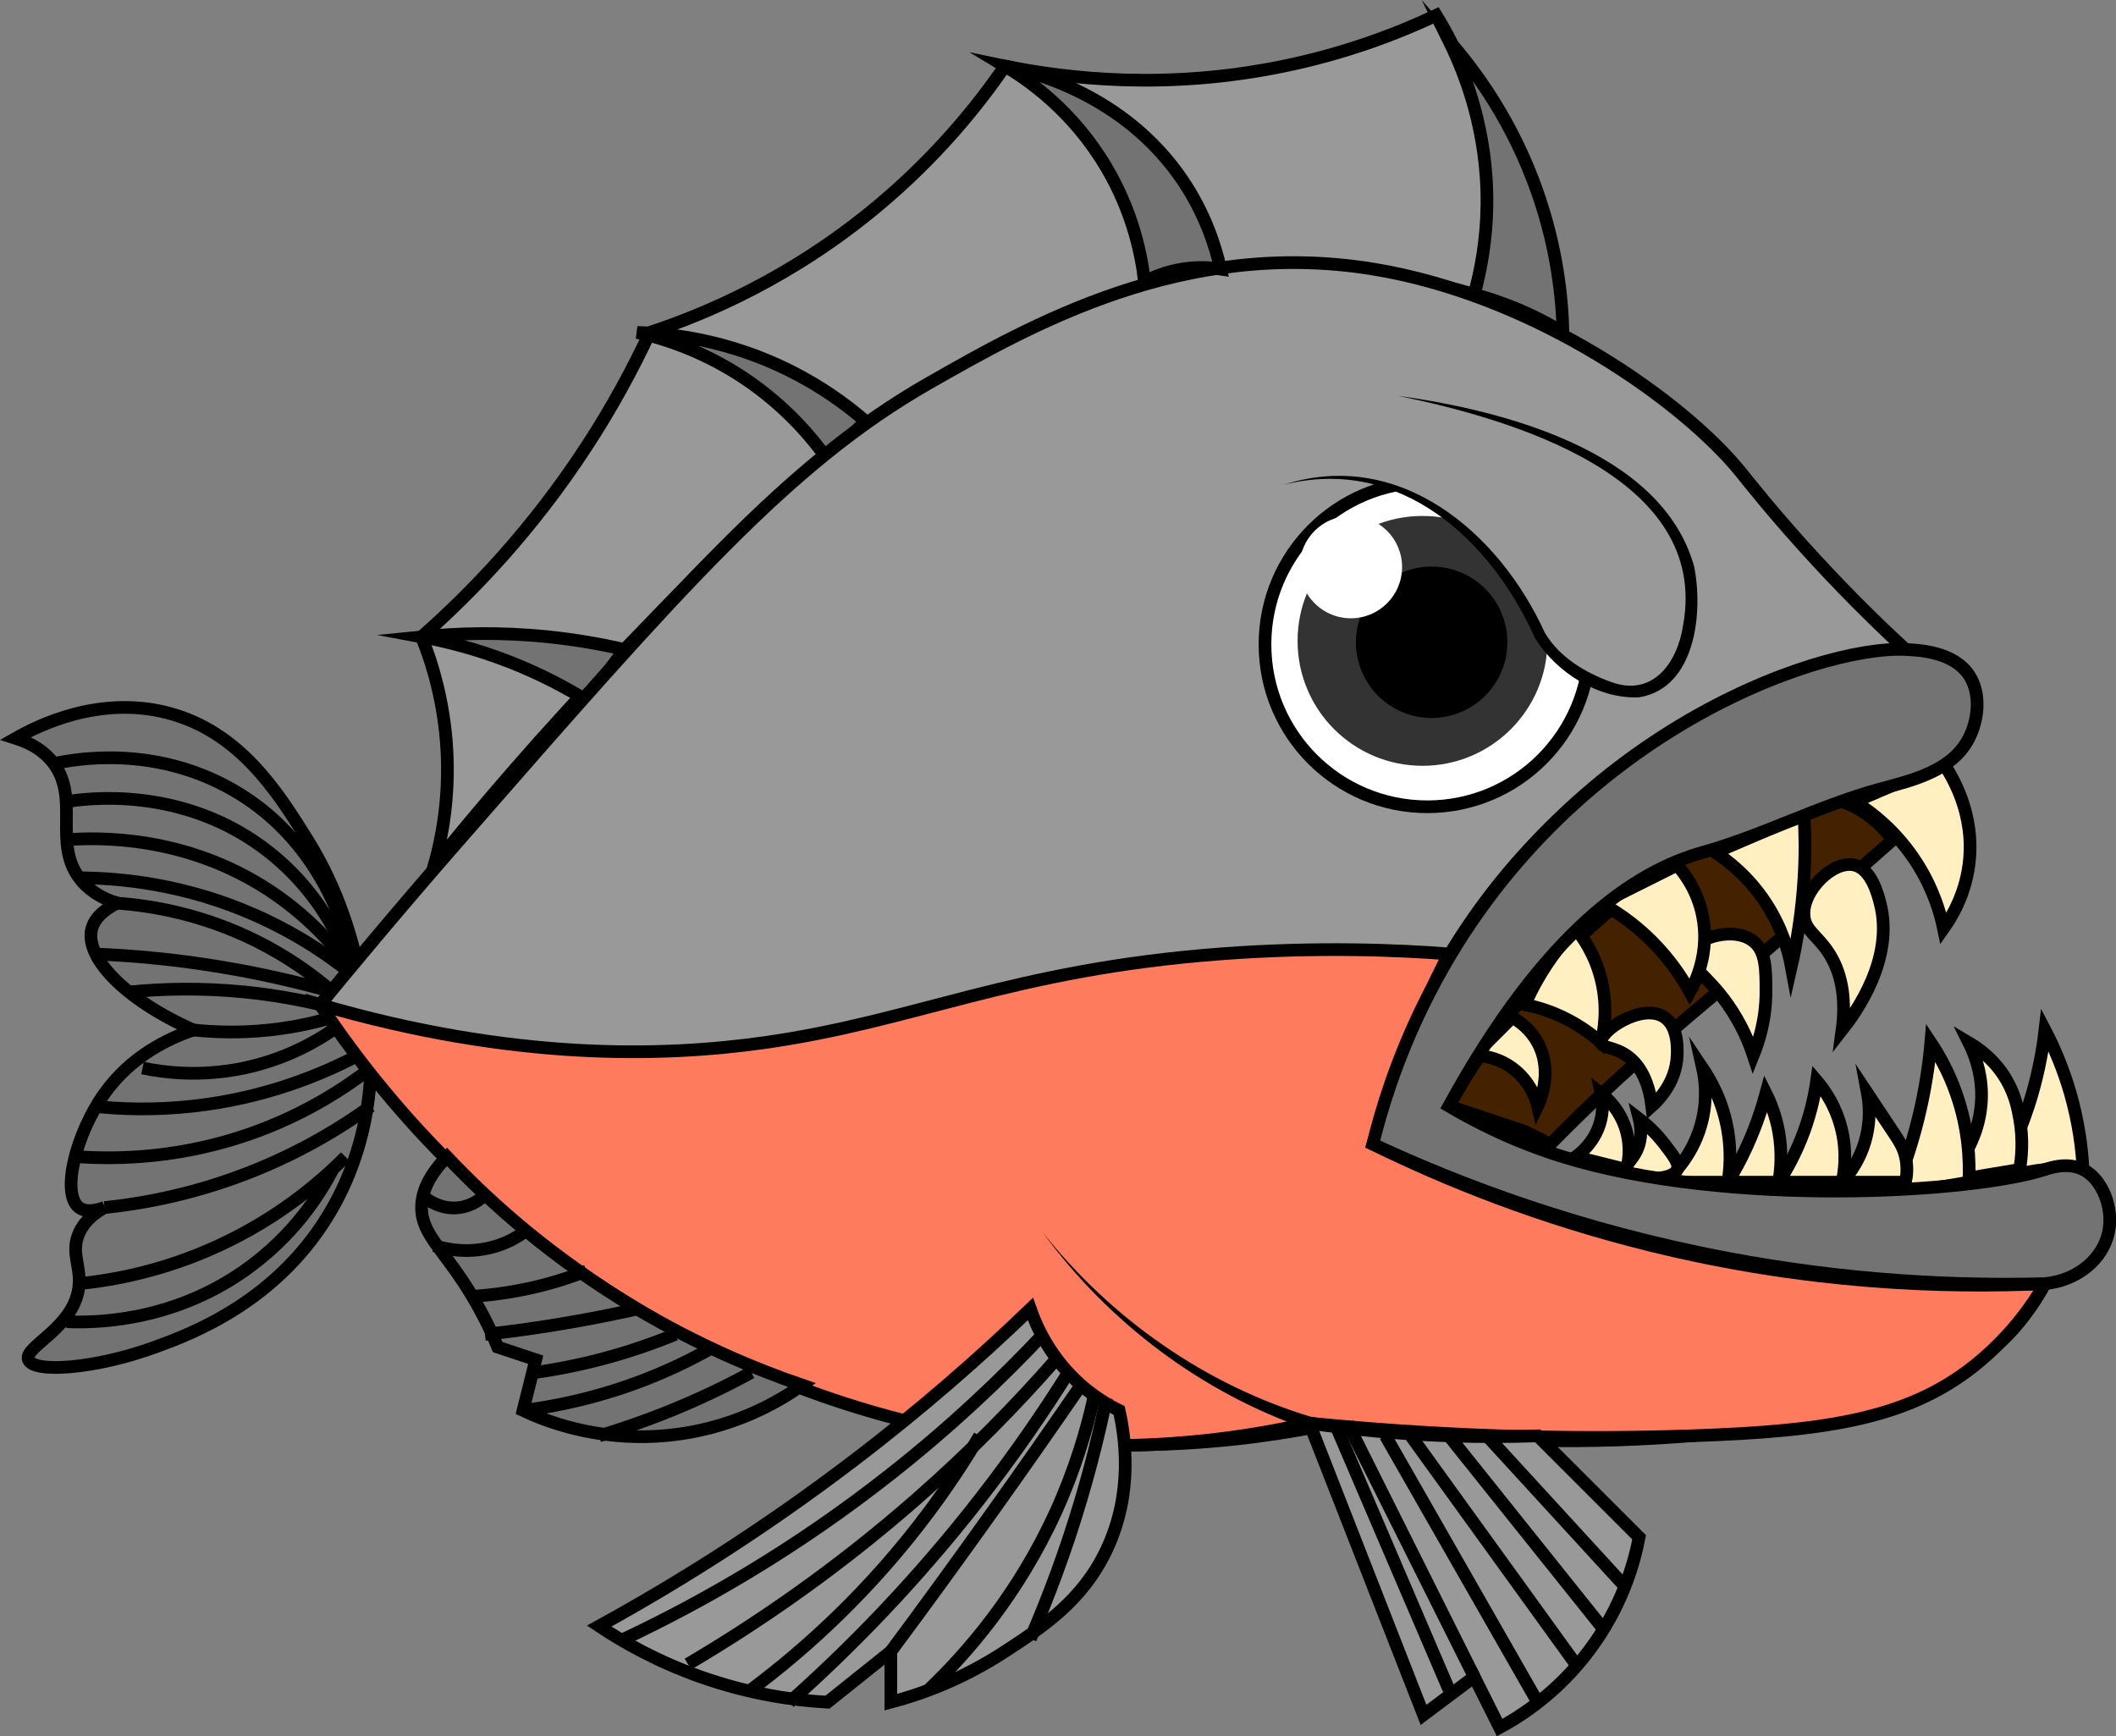 <?xml version="1.0" encoding="UTF-8"?>
<svg id="Layer_2" data-name="Layer 2" xmlns="http://www.w3.org/2000/svg" viewBox="0 0 166.84 136.89">
  <rect x="0" y="0" width="166.84" height="136.89" fill="#808080" stroke="none"/>
  <defs>
    <style>
      .cls-1 {
        fill: none;
      }

      .cls-1, .cls-2, .cls-3, .cls-4, .cls-5, .cls-6, .cls-7 {
        stroke: #000;
        stroke-miterlimit: 10;
      }

      .cls-8, .cls-2 {
        fill: #fff;
      }

      .cls-3 {
        fill: #ff7b5d;
      }

      .cls-4 {
        fill: #420;
      }

      .cls-9 {
        fill: #333;
      }

      .cls-5, .cls-10 {
        fill: #999;
      }

      .cls-6 {
        fill: #ffefc1;
      }

      .cls-7 {
        fill: #737373;
      }
    </style>
  </defs>
  <g id="Layer_1-2" data-name="Layer 1">
    <g>
      <path class="cls-7" d="M28.24,76.21c-.52-2.13-1.47-5.94-4-10-2.32-3.72-5.32-8.52-11-10-5.41-1.41-10.22.99-12,2,1.33.42,2.33,1.09,3,2,2.05,2.76-.05,6.24,2,9,.67.91,1.67,1.58,3,2-1.48.73-1.87,1.53-2,2-.59,2.22,2.5,5.55,8,8-1.89.64-4.87,2.02-7,5-2.23,3.12-3.46,7.92-2,9,.53.4,1.35.23,2,0-.68.37-1.54.98-2,2-.66,1.46.08,2.49,0,4-.19,3.43-4.41,4.95-4,6,.42,1.07,5.25.73,10-1,2.73-1,9.8-3.57,14-11,2.73-4.83,2.94-9.4,3-11,.12-3.38-.5-5.95-1-8Z"/>
      <path class="cls-4" d="M149.24,66.21c-.79-1.02-2.08-2.36-4-3-4.56-1.52-9.48,2.03-15,6-4.13,2.98-6.87,5.79-8,7-3.84,4.1-6.38,8.08-8,11,2,.67,4,1.33,6,2,.67.33,1.33.67,2,1,.48-.49,1.16-1.18,2-2,4.41-4.33,10-9,10-9,3.5-2.92,8.24-7.02,15-13Z"/>
      <path class="cls-1" d="M28.24,78.21c-.08-.94-1.13-10.99-10-16-6.19-3.49-12.34-2.36-14-2"/>
      <path class="cls-1" d="M28.24,78.21c-.44-1.77-1.97-7.02-7-11-6.82-5.4-14.69-4.22-16-4"/>
      <path class="cls-1" d="M28.24,77.21c-1.28-1.93-3.49-4.69-7-7-6.65-4.37-13.51-4.19-16-4"/>
      <path class="cls-1" d="M28.24,77.21c-1.9-1.59-4.56-3.46-8-5-5.66-2.53-10.81-2.98-14-3"/>
      <path class="cls-1" d="M26.24,78.21c-1.48-1.27-3.46-2.73-6-4-4.35-2.17-8.37-2.81-11-3"/>
      <path class="cls-1" d="M26.24,78.21c-2.67-.75-5.68-1.46-9-2-3.65-.6-7.01-.89-10-1"/>
      <path class="cls-1" d="M25.24,79.21c-1.77-.42-3.78-.78-6-1-3.43-.34-6.47-.25-9,0"/>
      <path class="cls-6" d="M146.24,68.21c1.3.33,1.82,2.29,2,3,1.14,4.37-1.9,8.6-3,10,.29-2.15.1-4.25-1-6-.91-1.45-1.91-1.81-2-3-.16-1.98,2.31-4.43,4-4Z"/>
      <path class="cls-1" d="M26.24,81.21c-1.35.93-3.73,2.31-7,3-3.47.73-6.36.34-8,0"/>
      <path class="cls-1" d="M28.24,83.21c-2.88,1.51-7.32,3.37-13,4-3.06.34-5.78.25-8,0"/>
      <path class="cls-1" d="M29.24,84.21c-2.04,1.58-5.04,3.54-9,5-5.8,2.14-10.93,2.2-14,2"/>
      <path class="cls-1" d="M29.24,87.21c-2.22,1.61-5.23,3.46-9,5-4.67,1.91-8.89,2.68-12,3"/>
      <path class="cls-1" d="M27.24,91.21c-1.96,1.97-5.25,4.81-10,7-4.37,2.02-8.33,2.73-11,3"/>
      <path class="cls-5" d="M113.24,1.21c-3.17,1.49-7.2,3.01-12,4-9.18,1.9-17.01,1.01-22,0-2.19,3.19-5.42,7.17-10,11-6.74,5.64-13.49,8.51-18,10-1.31,2.8-2.94,5.85-5,9-4.28,6.56-8.99,11.47-13,15,.81,2,1.79,5.1,2,9,.2,3.82-.42,6.95-1,9,3.39-4.2,8.44-10.19,15-17,9.25-9.59,13.87-14.39,21-19,6.35-4.11,17.72-11.25,33-11,5.5.09,10,1.12,13,2,.65-2.21,1.37-5.72,1-10-.49-5.68-2.67-9.85-4-12Z"/>
      <path class="cls-1" d="M26.24,92.21c-.99,1.9-3.08,5.26-7,8-5.84,4.08-11.91,4.09-14,4"/>
      <path class="cls-7" d="M68.24,33.21c-1.48-1.28-3.47-2.74-6-4-4.79-2.38-9.23-2.91-12-3,2.11.48,5.5,1.52,9,4,2.92,2.07,4.84,4.37,6,6l3-3Z"/>
      <path class="cls-7" d="M49.24,51.21c-1.79-.41-3.8-.77-6-1-3.81-.39-7.19-.29-10,0,1.99.37,4.38.97,7,2,2.39.94,4.39,2.01,6,3,1-1.33,2-2.67,3-4Z"/>
      <path class="cls-5" d="M150.24,51.21c-1.55-1.43-4.07-3.83-7-7-3.29-3.56-5.45-6.32-6-7-4.43-5.47-16.14-13.91-29-16-14.96-2.43-27.04,4.46-35,9-11.08,6.32-19.72,16.21-37,36-4.76,5.45-8.55,10.01-11,13,2.15,3.17,5.42,7.48,10,12,4.12,4.06,17.01,16.42,38,21,13.33,2.91,24.75,1.54,32,0,11.47,1.73,21.09,1.56,28,1,18.73-1.51,23.86-6.37,26-9,.95-1.16,1.59-2.24,2-3-5.61.16-12.01-.06-19-1-14.12-1.91-25.63-6.1-34-10,1.09-4.67,4.12-14.8,13-24,11.17-11.57,24.47-14.28,29-15Z"/>
      <path class="cls-6" d="M153.24,60.21c.56.82,2.55,3.9,2,8-.32,2.38-1.36,4.1-2,5-.26-1.25-.8-3.07-2-5-1.67-2.69-3.77-4.23-5-5,2.33-1,4.67-2,7-3Z"/>
      <path class="cls-6" d="M142.24,64.21c.09,1.51.11,3.19,0,5-.16,2.65-.54,5-1,7-.21-1.14-.71-3.02-2-5-1.37-2.1-3.01-3.35-4-4,2.33-1,4.67-2,7-3Z"/>
      <path class="cls-6" d="M138.24,74.21c1.01.79,1,2.25,1,4,0,2.21-.58,3.96-1,5-.32-.97-.91-2.44-2-4-1.71-2.44-3.23-3.06-3-4,.3-1.24,3.45-2.23,5-1Z"/>
      <path class="cls-6" d="M132.24,68.21c.55.63,1.6,1.98,2,4,.6,2.99-.63,5.35-1,6-.6-1.09-1.54-2.54-3-4-.88-.88-2.2-2.01-4-3l6-3Z"/>
      <path class="cls-6" d="M124.24,73.21c.58.71,1.52,2.06,2,4,.56,2.23.23,4.09,0,5-.68-.61-1.67-1.36-3-2-1.14-.55-2.19-.84-3-1,.27-.63.6-1.31,1-2,.96-1.68,2.03-3,3-4Z"/>
      <path class="cls-6" d="M119.24,80.21c.49.28,1.39.88,2,2,1.25,2.3.14,4.71,0,5-.1-.42-.53-1.92-2-3-1.24-.91-2.53-.99-3-1l3-3Z"/>
      <path class="cls-6" d="M131.24,80.21c1.08.74,1.02,2.47,1,3-.08,2.22-1.61,3.65-2,4-.16-1.3-.61-3.05-2-4-1.01-.69-1.92-.56-2-1-.17-.9,3.25-3.2,5-2Z"/>
      <path class="cls-6" d="M164.24,92.21c-.08-1.63-.34-3.69-1-6-.58-2.01-1.31-3.68-2-5-.17,1.47-.47,3.16-1,5-.83,2.89-1.97,5.23-3,7,.98-.4,2.34-.83,4-1,1.15-.12,2.17-.09,3,0Z"/>
      <path class="cls-6" d="M159.24,88.21c-.14-.77-.33-1.83-1-3-.9-1.59-2.17-2.51-3-3,.42.84.97,2.23,1,4,.05,3.85-2.43,6.44-3,7,2-.33,4-.67,6-1,.16-.91.3-2.32,0-4Z"/>
      <path class="cls-3" d="M114.24,75.21c-3.99-.3-10.31-.58-18,0-16.52,1.25-24.04,5.32-36,7-7.87,1.11-19.68,1.47-35-3,4.19,6.29,12.03,16.19,25,24,12.85,7.74,24.41,9.61,27,10,11.1,1.66,20.31.29,26-1,11.99,1.19,22.18,1.26,30,1,11.25-.37,17.65-1.44,23-6,2.46-2.1,4.04-4.36,5-6-7.93.37-18.71.02-31-3-8.84-2.17-16.22-5.16-22-8,.56-1.91,1.22-3.91,2-6,1.26-3.34,2.63-6.35,4-9Z"/>
      <circle class="cls-2" cx="112.54" cy="50.81" r="12.8"/>
      <circle class="cls-9" cx="112.16" cy="50.53" r="9.85"/>
      <circle cx="112.88" cy="50.64" r="5.97"/>
      <circle class="cls-8" cx="106.51" cy="44.71" r="4.04"/>
      <path class="cls-6" d="M149.24,94.21c.71-1.67,1.43-3.68,2-6,.55-2.22.85-4.25,1-6,.67,1.01,1.42,2.34,2,4,1,2.84,1.08,5.37,1,7-2,.33-4,.67-6,1Z"/>
      <path class="cls-6" d="M145.24,93.21c.18-.8.39-2.25,0-4-.45-2.01-1.45-3.36-2-4-.16,1.11-.45,2.49-1,4-.61,1.66-1.35,3-2,4h5Z"/>
      <path class="cls-6" d="M140.24,93.21c.17-.92.3-2.33,0-4-.23-1.26-.64-2.28-1-3-.25.92-.57,1.93-1,3-.62,1.56-1.33,2.89-2,4h4Z"/>
      <path class="cls-6" d="M136.24,93.21c.16-.97.27-2.36,0-4-.38-2.34-1.36-4.05-2-5,.19.85.38,2.29,0,4-.61,2.74-2.32,4.41-3,5h5Z"/>
      <path class="cls-6" d="M132.24,92.21c.19-.45-.27-1.05-1-2-.74-.96-1.49-1.61-2-2,.12.48.22,1.21,0,2-.34,1.2-1.15,1.55-1,2,.28.85,3.59,1,4,0Z"/>
      <path class="cls-6" d="M150.24,91.21c-.17-.76-.51-1.26-1-2-.36-.54-1.2-1.79-2-3,.13.7.23,1.76,0,3-.38,2.04-1.45,3.4-2,4h5c.1-.46.19-1.18,0-2Z"/>
      <path class="cls-6" d="M128.24,92.21c.14-.52.37-1.65,0-3-.47-1.71-1.59-2.68-2-3,.1.46.18,1.17,0,2-.37,1.74-1.62,2.72-2,3,1.33.33,2.67.67,4,1Z"/>
      <path class="cls-7" d="M150.24,51.21c1.1.05,3.77.18,5,2,.99,1.46.74,3.57,0,5-1.33,2.58-4.41,3.3-7,4-4.78,1.3-9.23,3.66-14,5-5.27,1.48-12.37,6.07-20,20,3.75,2.21,6.96,3.37,9,4,13.01,4.01,32.27,2.86,38,1,.42-.14,1.78-.6,3,0,1.55.77,2.43,3.07,2,5-.47,2.11-2.48,3.76-5,4-6.85.18-15.39-.19-25-2-11.55-2.18-21-5.74-28-9,.67-2.72,1.85-6.62,4-11,10.34-21.08,30.96-28.33,38-28Z"/>
      <g>
        <path class="cls-10" d="M101.24,38.21c3.77-.96,6.56-.41,8,0,5.71,1.64,9.1,6.67,10,8,1.98,2.93,1.83,4.25,4,6,.42.34,4.16,3.27,7,2,2.85-1.27,3.47-6.18,3-9-1.14-6.78-10.43-12.01-23-14"/>
        <path d="M101.24,38.21c9.11-2.9,16.95,3.75,20.56,11.67,1.12,1.91,3.2,3.17,5.23,3.89,3.29,1.21,5.24-1.52,5.68-4.49,2.12-11.71-13.58-16.25-22.47-18.07,8.19,1.13,20.78,4.32,23.33,13.43.74,3.6.14,9.6-4.32,10.34-3.23.16-6.54-1.97-8.21-4.65-3.5-7.83-10.67-14.39-19.79-12.12h0Z"/>
      </g>
      <path class="cls-7" d="M123.24,26.21c-.07-2.76-.48-6.64-2-11-1.97-5.66-4.95-9.66-7-12,1.27,2.57,3.08,7.15,3,13-.04,2.76-.49,5.13-1,7,.92.25,1.93.57,3,1,1.56.62,2.89,1.33,4,2Z"/>
      <path class="cls-7" d="M96.24,21.21c-.43-1.91-1.27-4.44-3-7-4.59-6.78-11.93-8.57-14-9,1.81,1.08,5.35,3.51,8,8,2.13,3.61,2.77,7,3,9,.66-.35,1.68-.79,3-1,1.24-.2,2.29-.11,3,0Z"/>
      <path class="cls-7" d="M35.24,91.21c-1.7,1.72-2,3.11-2,4,0,2.17,1.79,3.3,4,7,1,1.67,1.64,3.11,2,4,1,.33,2,.67,3,1-.33,1.33-.67,2.67-1,4,1.79.84,5.78,2.41,11,2,5.53-.43,9.39-2.85,11-4-3.76-1.29-8.24-3.18-13-6-6.67-3.96-11.59-8.4-15-12Z"/>
      <path class="cls-5" d="M81.24,103.21c-4.01,3.86-8.66,7.94-14,12-7.07,5.38-13.88,9.64-20,13,1.95,1.3,4.63,2.81,8,4,3.93,1.39,7.44,1.86,10,2,1.67-1.33,3.33-2.67,5-4v4c2.2-.58,5.5-1.71,9-4,2.94-1.92,6.1-3.98,8-8,2.15-4.53,1.46-8.97,1-11-.89-.44-1.94-1.07-3-2-2.41-2.12-3.51-4.6-4-6Z"/>
      <path class="cls-5" d="M103.24,112.21c3,7.67,6,15.33,9,23,1.33-1,2.67-2,4-3,.67,1.33,1.33,2.67,2,4,1.67-.9,4.52-2.72,7-6,2.7-3.56,3.64-7.1,4-9-2.67-2.67-5.33-5.33-8-8-2.21.08-4.55.09-7,0-3.98-.14-7.66-.51-11-1Z"/>
      <path d="M103.08,112.68c-8.34-2.87-15.65-8.4-20.84-15.48,5.41,6.81,12.84,12.01,21.16,14.52,0,0-.31.95-.31.95h0Z"/>
      <path class="cls-1" d="M59.24,108.21c-1.24.68-2.57,1.35-4,2-2.84,1.29-5.54,2.26-8,3"/>
      <path class="cls-1" d="M56.24,106.21c-1.2.69-2.54,1.37-4,2-4.08,1.76-7.89,2.6-11,3"/>
      <path class="cls-1" d="M53.24,105.21c-1.73.71-3.73,1.41-6,2-1.79.46-3.47.78-5,1"/>
      <path class="cls-1" d="M50.24,103.21c-1.6.36-3.26.69-5,1-2.44.43-4.78.76-7,1"/>
      <path class="cls-1" d="M46.24,100.21c-.91.36-1.91.7-3,1-2.23.61-4.27.89-6,1"/>
      <path class="cls-1" d="M41.24,97.21c-.5.35-1.17.73-2,1-2.19.72-4.13.27-5,0"/>
      <path class="cls-1" d="M38.24,94.21c-.25.24-.93.85-2,1-1.66.23-2.84-.85-3-1"/>
      <path class="cls-1" d="M26.24,80.21c-1.38.41-3.06.79-5,1-2.33.25-4.37.17-6,0"/>
      <path class="cls-1" d="M82.24,105.21c-3.29,3.5-7.26,7.27-12,11-7.54,5.95-14.86,10.1-21,13"/>
      <path class="cls-1" d="M83.24,107.21c-3.06,3.5-6.71,7.24-11,11-6.36,5.57-12.57,9.8-18,13"/>
      <path class="cls-1" d="M77.24,113.21c-1.15,1.94-2.47,3.95-4,6-4.61,6.18-9.63,10.73-14,14"/>
      <path class="cls-1" d="M84.24,108.21c-2,3.19-4.32,6.56-7,10-5.07,6.51-10.26,11.79-15,16"/>
      <path class="cls-1" d="M85.24,109.21c-2.27,3.3-4.6,6.64-7,10-2.67,3.75-5.34,7.42-8,11"/>
      <path class="cls-1" d="M86.24,110.21c-.58,2.62-1.5,5.7-3,9-3,6.57-7.02,11.16-10,14"/>
      <path class="cls-1" d="M87.24,110.21c-.51,2.51-1.17,5.19-2,8-1.21,4.09-2.6,7.76-4,11"/>
      <path class="cls-1" d="M105.24,112.21c3,7,6,14,9,21"/>
      <path class="cls-1" d="M106.24,112.21c3.33,6.67,6.67,13.33,10,20"/>
      <path class="cls-1" d="M109.24,113.21c4,7,8,14,12,21"/>
      <path class="cls-1" d="M111.24,113.21c4.33,6,8.67,12,13,18"/>
      <path class="cls-1" d="M114.24,113.21c4,5,8,10,12,15"/>
      <path class="cls-1" d="M117.24,113.21c3.67,4,7.33,8,11,12"/>
    </g>
  </g>
</svg>